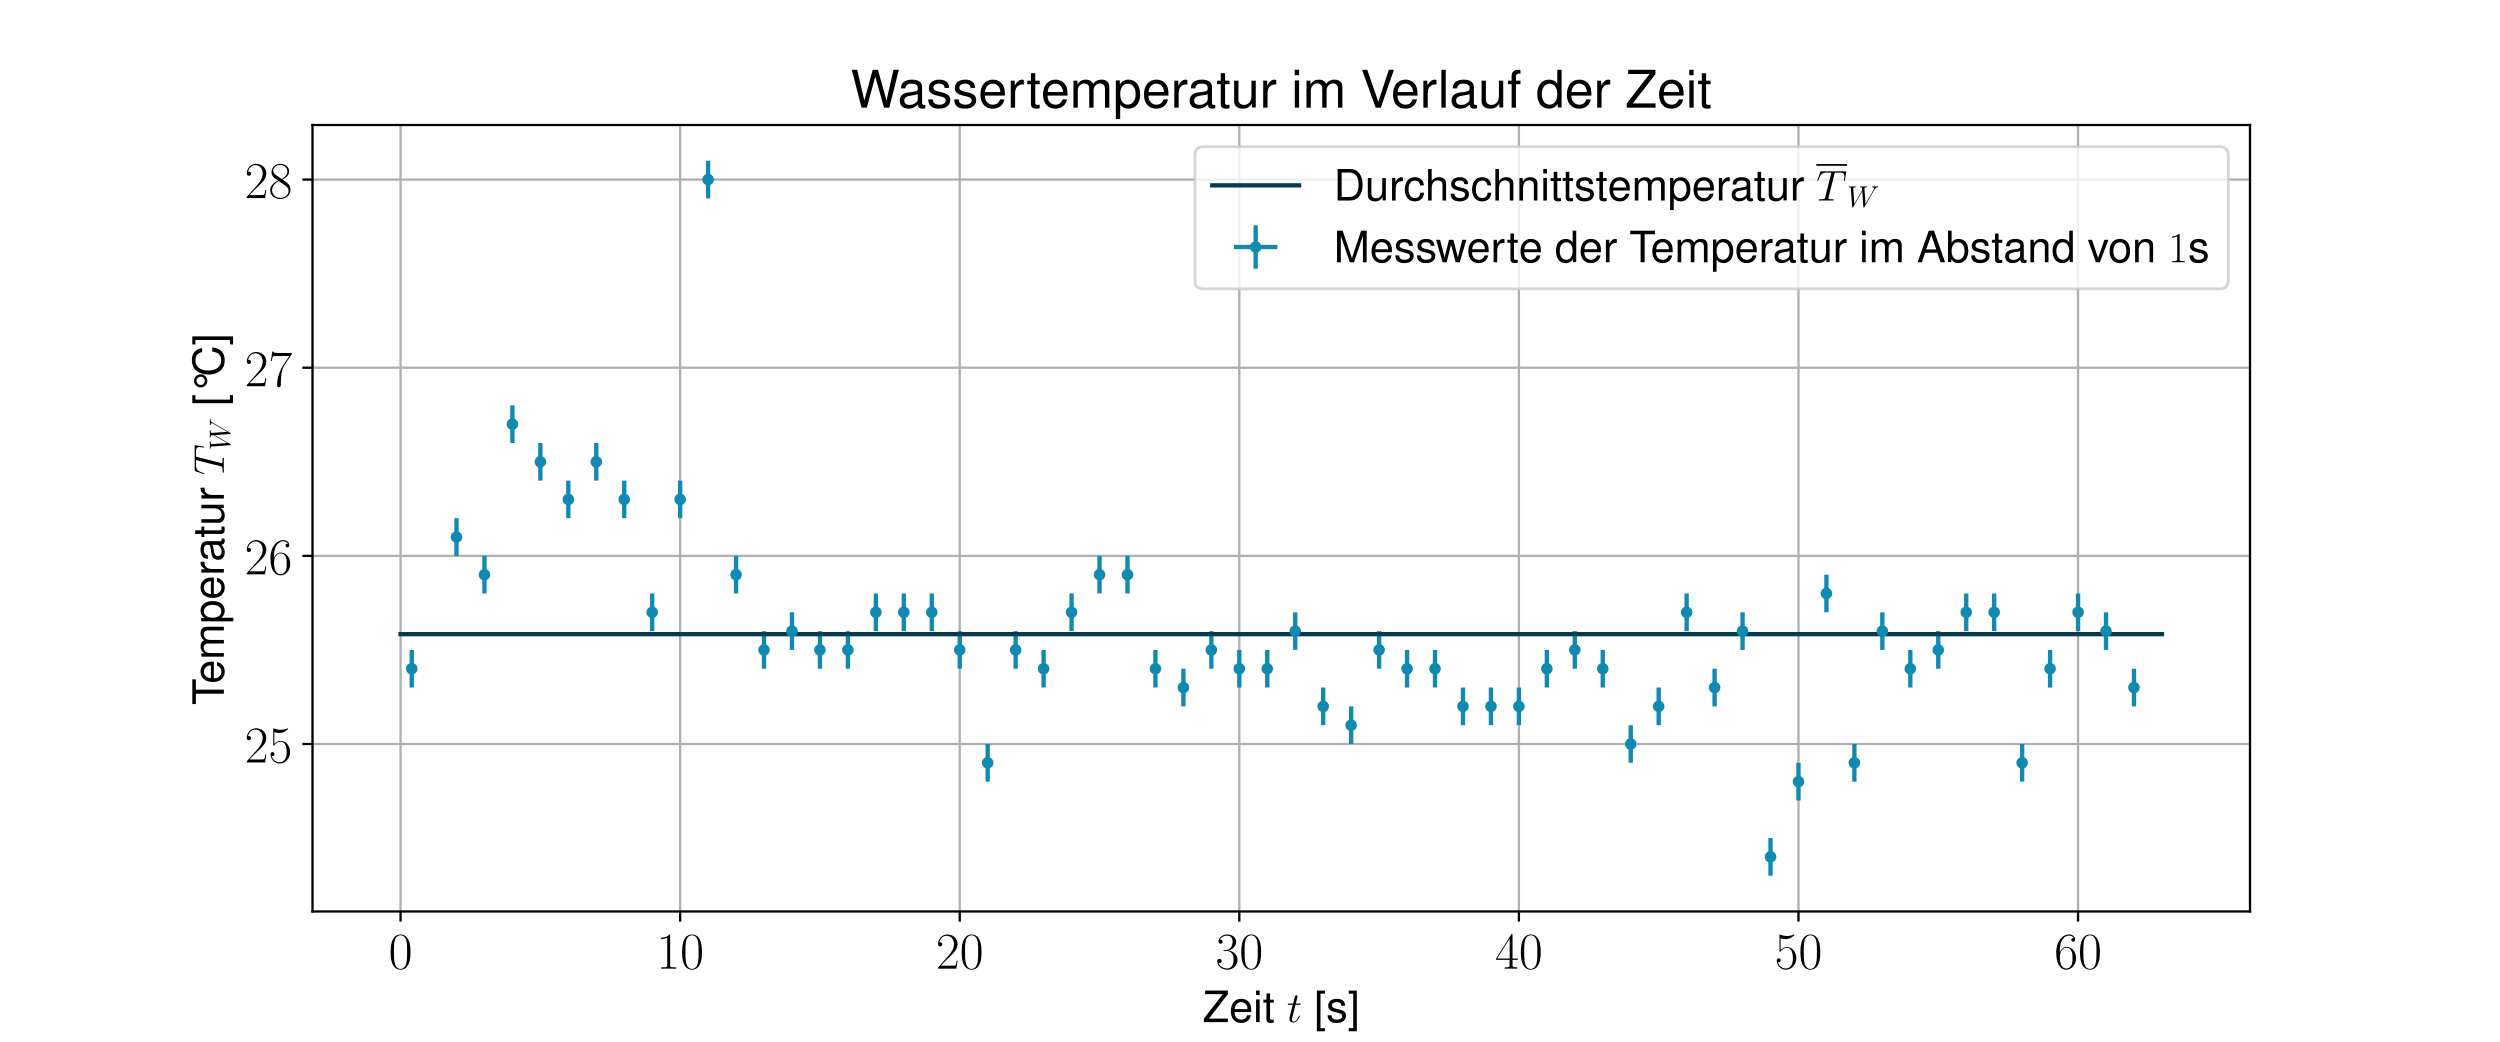 <?xml version="1.0" encoding="utf-8" standalone="no"?>
<!DOCTYPE svg PUBLIC "-//W3C//DTD SVG 1.1//EN"
  "http://www.w3.org/Graphics/SVG/1.1/DTD/svg11.dtd">
<!-- Created with matplotlib (https://matplotlib.org/) -->
<svg height="360pt" version="1.1" viewBox="0 0 864 360" width="864pt" xmlns="http://www.w3.org/2000/svg" xmlns:xlink="http://www.w3.org/1999/xlink">
 <defs>
  <style type="text/css">
*{stroke-linecap:butt;stroke-linejoin:round;}
  </style>
 </defs>
 <g id="figure_1">
  <g id="patch_1">
   <path d="M 0 360 
L 864 360 
L 864 0 
L 0 0 
z
" style="fill:#ffffff;"/>
  </g>
  <g id="axes_1">
   <g id="patch_2">
    <path d="M 108 315 
L 777.6 315 
L 777.6 43.2 
L 108 43.2 
z
" style="fill:#ffffff;"/>
   </g>
   <g id="matplotlib.axis_1">
    <g id="xtick_1">
     <g id="line2d_1">
      <path clip-path="url(#p33963a602b)" d="M 138.436 315 
L 138.436 43.2 
" style="fill:none;stroke:#b0b0b0;stroke-linecap:square;stroke-width:0.8;"/>
     </g>
     <g id="line2d_2">
      <defs>
       <path d="M 0 0 
L 0 3.5 
" id="meb33db6872" style="stroke:#000000;stroke-width:0.8;"/>
      </defs>
      <g>
       <use style="stroke:#000000;stroke-width:0.8;" x="138.436" xlink:href="#meb33db6872" y="315"/>
      </g>
     </g>
     <g id="text_1">
      <!-- $\mathdefault{0}$ -->
      <defs>
       <path d="M 42 31.844 
C 42 37.969 41.906 48.422 37.703 56.453 
C 34 63.484 28.094 66 22.906 66 
C 18.094 66 12 63.781 8.203 56.562 
C 4.203 49.016 3.797 39.672 3.797 31.844 
C 3.797 26.109 3.906 17.375 7 9.734 
C 11.297 -0.609 19 -2 22.906 -2 
C 27.5 -2 34.5 -0.109 38.594 9.438 
C 41.594 16.375 42 24.5 42 31.844 
z
M 22.906 -0.406 
C 16.5 -0.406 12.703 5.125 11.297 12.75 
C 10.203 18.688 10.203 27.328 10.203 32.953 
C 10.203 40.688 10.203 47.109 11.5 53.234 
C 13.406 61.781 19 64.391 22.906 64.391 
C 27 64.391 32.297 61.672 34.203 53.438 
C 35.5 47.719 35.594 40.984 35.594 32.953 
C 35.594 26.422 35.594 18.375 34.406 12.453 
C 32.297 1.5 26.406 -0.406 22.906 -0.406 
z
" id="CMR17-48"/>
      </defs>
      <g transform="translate(134.324 334.777)scale(0.18 -0.18)">
       <use transform="scale(0.996)" xlink:href="#CMR17-48"/>
      </g>
     </g>
    </g>
    <g id="xtick_2">
     <g id="line2d_3">
      <path clip-path="url(#p33963a602b)" d="M 235.06 315 
L 235.06 43.2 
" style="fill:none;stroke:#b0b0b0;stroke-linecap:square;stroke-width:0.8;"/>
     </g>
     <g id="line2d_4">
      <g>
       <use style="stroke:#000000;stroke-width:0.8;" x="235.06" xlink:href="#meb33db6872" y="315"/>
      </g>
     </g>
     <g id="text_2">
      <!-- $\mathdefault{10}$ -->
      <defs>
       <path d="M 26.594 63.797 
C 26.594 65.891 26.5 66 25.094 66 
C 21.203 61.359 15.297 59.891 9.703 59.688 
C 9.406 59.688 8.906 59.688 8.797 59.5 
C 8.703 59.297 8.703 59.094 8.703 57 
C 11.797 57 17 57.594 21 59.984 
L 21 7.297 
C 21 3.797 20.797 2.594 12.203 2.594 
L 9.203 2.594 
L 9.203 0 
C 14 0.094 19 0.188 23.797 0.188 
C 28.594 0.188 33.594 0.094 38.406 0 
L 38.406 2.594 
L 35.406 2.594 
C 26.797 2.594 26.594 3.688 26.594 7.297 
z
" id="CMR17-49"/>
      </defs>
      <g transform="translate(226.835 334.777)scale(0.18 -0.18)">
       <use transform="scale(0.996)" xlink:href="#CMR17-49"/>
       <use transform="translate(45.69 0)scale(0.996)" xlink:href="#CMR17-48"/>
      </g>
     </g>
    </g>
    <g id="xtick_3">
     <g id="line2d_5">
      <path clip-path="url(#p33963a602b)" d="M 331.683 315 
L 331.683 43.2 
" style="fill:none;stroke:#b0b0b0;stroke-linecap:square;stroke-width:0.8;"/>
     </g>
     <g id="line2d_6">
      <g>
       <use style="stroke:#000000;stroke-width:0.8;" x="331.683" xlink:href="#meb33db6872" y="315"/>
      </g>
     </g>
     <g id="text_3">
      <!-- $\mathdefault{20}$ -->
      <defs>
       <path d="M 41.703 15.469 
L 39.906 15.469 
C 38.906 8.391 38.094 7.188 37.703 6.594 
C 37.203 5.797 30 5.797 28.594 5.797 
L 9.406 5.797 
C 13 9.688 20 16.766 28.5 24.938 
C 34.594 30.719 41.703 37.5 41.703 47.391 
C 41.703 59.188 32.297 66 21.797 66 
C 10.797 66 4.094 56.297 4.094 47.297 
C 4.094 43.391 7 42.891 8.203 42.891 
C 9.203 42.891 12.203 43.484 12.203 46.984 
C 12.203 50.094 9.594 51 8.203 51 
C 7.594 51 7 50.891 6.594 50.688 
C 8.5 59.188 14.297 63.391 20.406 63.391 
C 29.094 63.391 34.797 56.5 34.797 47.391 
C 34.797 38.703 29.703 31.219 24 24.734 
L 4.094 2.297 
L 4.094 0 
L 39.297 0 
z
" id="CMR17-50"/>
      </defs>
      <g transform="translate(323.459 334.777)scale(0.18 -0.18)">
       <use transform="scale(0.996)" xlink:href="#CMR17-50"/>
       <use transform="translate(45.69 0)scale(0.996)" xlink:href="#CMR17-48"/>
      </g>
     </g>
    </g>
    <g id="xtick_4">
     <g id="line2d_7">
      <path clip-path="url(#p33963a602b)" d="M 428.306 315 
L 428.306 43.2 
" style="fill:none;stroke:#b0b0b0;stroke-linecap:square;stroke-width:0.8;"/>
     </g>
     <g id="line2d_8">
      <g>
       <use style="stroke:#000000;stroke-width:0.8;" x="428.306" xlink:href="#meb33db6872" y="315"/>
      </g>
     </g>
     <g id="text_4">
      <!-- $\mathdefault{30}$ -->
      <defs>
       <path d="M 22.094 34 
C 31 34 34.906 26.141 34.906 17.094 
C 34.906 5.031 28.5 0.391 22.703 0.391 
C 17.406 0.391 8.797 3.016 6.094 10.797 
C 6.594 10.594 7.094 10.594 7.594 10.594 
C 10 10.594 11.797 12.188 11.797 14.797 
C 11.797 17.688 9.594 19 7.594 19 
C 5.906 19 3.297 18.188 3.297 14.484 
C 3.297 5.234 12.297 -2 22.906 -2 
C 34 -2 42.5 6.75 42.5 16.984 
C 42.5 26.844 34.5 34 25 35.094 
C 32.594 36.672 39.906 43.375 39.906 52.391 
C 39.906 60.25 32 66 23 66 
C 13.906 66 5.906 60.344 5.906 52.297 
C 5.906 48.797 8.5 48.188 9.797 48.188 
C 11.906 48.188 13.703 49.484 13.703 52.094 
C 13.703 54.688 11.906 56 9.797 56 
C 9.406 56 8.906 56 8.5 55.797 
C 11.406 62.484 19.297 63.688 22.797 63.688 
C 26.297 63.688 32.906 61.969 32.906 52.297 
C 32.906 49.484 32.5 44.547 29.094 40.219 
C 26.094 36.391 22.703 36.188 19.406 35.891 
C 18.906 35.891 16.594 35.688 16.203 35.688 
C 15.5 35.594 15.094 35.5 15.094 34.797 
C 15.094 34.094 15.203 34 17.203 34 
z
" id="CMR17-51"/>
      </defs>
      <g transform="translate(420.082 334.777)scale(0.18 -0.18)">
       <use transform="scale(0.996)" xlink:href="#CMR17-51"/>
       <use transform="translate(45.69 0)scale(0.996)" xlink:href="#CMR17-48"/>
      </g>
     </g>
    </g>
    <g id="xtick_5">
     <g id="line2d_9">
      <path clip-path="url(#p33963a602b)" d="M 524.93 315 
L 524.93 43.2 
" style="fill:none;stroke:#b0b0b0;stroke-linecap:square;stroke-width:0.8;"/>
     </g>
     <g id="line2d_10">
      <g>
       <use style="stroke:#000000;stroke-width:0.8;" x="524.93" xlink:href="#meb33db6872" y="315"/>
      </g>
     </g>
     <g id="text_5">
      <!-- $\mathdefault{40}$ -->
      <defs>
       <path d="M 33.594 64.797 
C 33.594 66.891 33.5 67 31.703 67 
L 2 19.594 
L 2 17 
L 27.797 17 
L 27.797 7.188 
C 27.797 3.594 27.594 2.594 20.594 2.594 
L 18.703 2.594 
L 18.703 0 
C 21.906 0.188 27.297 0.188 30.703 0.188 
C 34.094 0.188 39.5 0.188 42.703 0 
L 42.703 2.594 
L 40.797 2.594 
C 33.797 2.594 33.594 3.594 33.594 7.188 
L 33.594 17 
L 43.797 17 
L 43.797 19.594 
L 33.594 19.594 
z
M 28.094 58.172 
L 28.094 19.594 
L 4 19.594 
z
" id="CMR17-52"/>
      </defs>
      <g transform="translate(516.706 334.777)scale(0.18 -0.18)">
       <use transform="scale(0.996)" xlink:href="#CMR17-52"/>
       <use transform="translate(45.69 0)scale(0.996)" xlink:href="#CMR17-48"/>
      </g>
     </g>
    </g>
    <g id="xtick_6">
     <g id="line2d_11">
      <path clip-path="url(#p33963a602b)" d="M 621.553 315 
L 621.553 43.2 
" style="fill:none;stroke:#b0b0b0;stroke-linecap:square;stroke-width:0.8;"/>
     </g>
     <g id="line2d_12">
      <g>
       <use style="stroke:#000000;stroke-width:0.8;" x="621.553" xlink:href="#meb33db6872" y="315"/>
      </g>
     </g>
     <g id="text_6">
      <!-- $\mathdefault{50}$ -->
      <defs>
       <path d="M 11.406 58.594 
C 12.406 58.188 16.5 56.891 20.703 56.891 
C 30 56.891 35.094 61.891 38 64.688 
C 38 65.484 38 66 37.406 66 
C 37.297 66 37.094 66 36.297 65.594 
C 32.797 64.094 28.703 63 23.703 63 
C 20.703 63 16.203 63.359 11.297 65.484 
C 10.203 66 10 66 9.906 66 
C 9.406 66 9.297 65.891 9.297 63.906 
L 9.297 34.859 
C 9.297 33.016 9.297 32.5 10.297 32.5 
C 10.797 32.5 11 32.703 11.5 33.422 
C 14.703 38.047 19.094 40 24.094 40 
C 27.594 40 35.094 37.734 35.094 20.203 
C 35.094 16.984 35.094 11.188 32.094 6.594 
C 29.594 2.484 25.703 0.391 21.406 0.391 
C 14.797 0.391 8.094 4.984 6.297 12.688 
C 6.703 12.594 7.5 12.391 7.906 12.391 
C 9.203 12.391 11.703 13.094 11.703 16.188 
C 11.703 18.891 9.797 20 7.906 20 
C 5.594 20 4.094 18.594 4.094 15.797 
C 4.094 7.094 11 -2 21.594 -2 
C 31.906 -2 41.703 6.891 41.703 19.797 
C 41.703 32.094 33.906 41.594 24.203 41.594 
C 19.094 41.594 14.797 39.688 11.406 36 
z
" id="CMR17-53"/>
      </defs>
      <g transform="translate(613.329 334.777)scale(0.18 -0.18)">
       <use transform="scale(0.996)" xlink:href="#CMR17-53"/>
       <use transform="translate(45.69 0)scale(0.996)" xlink:href="#CMR17-48"/>
      </g>
     </g>
    </g>
    <g id="xtick_7">
     <g id="line2d_13">
      <path clip-path="url(#p33963a602b)" d="M 718.177 315 
L 718.177 43.2 
" style="fill:none;stroke:#b0b0b0;stroke-linecap:square;stroke-width:0.8;"/>
     </g>
     <g id="line2d_14">
      <g>
       <use style="stroke:#000000;stroke-width:0.8;" x="718.177" xlink:href="#meb33db6872" y="315"/>
      </g>
     </g>
     <g id="text_7">
      <!-- $\mathdefault{60}$ -->
      <defs>
       <path d="M 10.594 34.344 
C 10.594 58 21.797 63.688 28.297 63.688 
C 30.406 63.688 35.5 63.266 37.5 59.094 
C 35.906 59.094 32.906 59.094 32.906 55.594 
C 32.906 52.891 35.094 52 36.5 52 
C 37.406 52 40.094 52.391 40.094 55.797 
C 40.094 62.297 35.094 66 28.203 66 
C 16.297 66 3.797 53.297 3.797 31.422 
C 3.797 4.016 15.094 -2 23.094 -2 
C 32.797 -2 42 6.734 42 20.234 
C 42 32.828 33.906 42 23.703 42 
C 17.594 42 13.094 37.969 10.594 30.922 
z
M 23.094 0.391 
C 10.797 0.391 10.797 18.938 10.797 22.656 
C 10.797 29.906 14.203 40.391 23.5 40.391 
C 25.203 40.391 30.094 40.391 33.406 33.438 
C 35.203 29.516 35.203 25.375 35.203 20.344 
C 35.203 14.906 35.203 10.875 33.094 6.844 
C 30.906 2.703 27.703 0.391 23.094 0.391 
z
" id="CMR17-54"/>
      </defs>
      <g transform="translate(709.952 334.777)scale(0.18 -0.18)">
       <use transform="scale(0.996)" xlink:href="#CMR17-54"/>
       <use transform="translate(45.69 0)scale(0.996)" xlink:href="#CMR17-48"/>
      </g>
     </g>
    </g>
    <g id="text_8">
     <!-- Zeit $t$ [s] -->
     <defs>
      <path d="M 58.094 73 
L 5.594 73 
L 5.594 64.797 
L 46.594 64.797 
L 2.797 8.188 
L 2.797 0 
L 58.297 0 
L 58.297 8.188 
L 14.5 8.188 
L 58.094 64.594 
z
" id="Nimbus_Sans_L_Regular-90"/>
      <path d="M 51.297 23.188 
C 51.297 31.219 50.703 36.109 49.203 40.078 
C 45.797 48.797 37.797 54 28 54 
C 13.406 54 4 42.719 4 25.297 
C 4 8.516 13.094 -2 27.797 -2 
C 39.797 -2 48.094 4.797 50.203 15.906 
L 41.797 15.906 
C 39.5 9.188 34.797 5.688 28.094 5.688 
C 22.797 5.688 18.297 8.031 15.5 12.297 
C 13.5 15.219 12.797 18.141 12.703 23.188 
z
M 12.906 30 
C 13.594 39.875 19.5 46.297 27.906 46.297 
C 36.094 46.297 42.406 39.359 42.406 30.609 
C 42.406 30.406 42.406 30.203 42.297 30 
z
" id="Nimbus_Sans_L_Regular-101"/>
      <path d="M 15 52.469 
L 6.703 52.469 
L 6.703 0 
L 15 0 
z
M 15 73 
L 6.594 73 
L 6.594 62.484 
L 15 62.484 
z
" id="Nimbus_Sans_L_Regular-105"/>
      <path d="M 25.406 52 
L 16.797 52 
L 16.797 66.391 
L 8.5 66.391 
L 8.5 52 
L 1.406 52 
L 1.406 45.188 
L 8.5 45.188 
L 8.5 6.281 
C 8.5 1 12.094 -2 18.594 -2 
C 20.594 -2 22.594 -1.812 25.406 -1.312 
L 25.406 5.688 
C 24.297 5.391 23 5.297 21.406 5.297 
C 17.797 5.297 16.797 6.281 16.797 9.906 
L 16.797 45.188 
L 25.406 45.188 
z
" id="Nimbus_Sans_L_Regular-116"/>
      <path d="M 20.094 40.094 
L 29.297 40.094 
C 31.203 40.094 32.203 40.094 32.203 41.891 
C 32.203 43 31.594 43 29.594 43 
L 20.797 43 
L 24.5 57.25 
C 24.906 58.625 24.906 58.812 24.906 59.5 
C 24.906 61.094 23.594 62 22.297 62 
C 21.5 62 19.203 61.688 18.406 58.531 
L 14.5 43 
L 5.094 43 
C 3.094 43 2.203 43 2.203 41.094 
C 2.203 40.094 2.906 40.094 4.797 40.094 
L 13.703 40.094 
L 7.094 13.766 
C 6.297 10.266 6 9.266 6 7.969 
C 6 3.281 9.297 -1 14.906 -1 
C 25 -1 30.406 13.562 30.406 14.266 
C 30.406 14.859 30 15.156 29.406 15.156 
C 29.203 15.156 28.797 15.156 28.594 14.75 
C 28.5 14.656 28.406 14.562 27.703 12.969 
C 25.594 7.969 21 1 15.203 1 
C 12.203 1 12 3.484 12 5.688 
C 12 5.781 12 7.672 12.297 8.875 
z
" id="CMMI12-116"/>
      <path d="M 25 73 
L 6.406 73 
L 6.406 -21.203 
L 25 -21.203 
L 25 -14 
L 14.703 -14 
L 14.703 65.797 
L 25 65.797 
z
" id="Nimbus_Sans_L_Regular-91"/>
      <path d="M 43.797 37.938 
C 43.703 48.188 36.906 54 24.797 54 
C 12.594 54 4.703 47.688 4.703 38.031 
C 4.703 29.875 8.906 25.984 21.297 23 
L 29.094 21.109 
C 34.906 19.719 37.203 17.641 37.203 13.859 
C 37.203 8.969 32.297 5.688 25 5.688 
C 20.5 5.688 16.703 6.984 14.594 9.172 
C 13.297 10.672 12.703 12.156 12.203 15.844 
L 3.406 15.844 
C 3.797 3.797 10.594 -2 24.297 -2 
C 37.5 -2 45.906 4.5 45.906 14.547 
C 45.906 22.312 41.5 26.594 31.094 29.078 
L 23.094 30.969 
C 16.297 32.562 13.406 34.75 13.406 38.422 
C 13.406 43.203 17.703 46.297 24.5 46.297 
C 31.203 46.297 34.797 43.406 35 37.938 
z
" id="Nimbus_Sans_L_Regular-115"/>
      <path d="M 2.297 -21.203 
L 20.906 -21.203 
L 20.906 73 
L 2.297 73 
L 2.297 65.797 
L 12.594 65.797 
L 12.594 -14 
L 2.297 -14 
z
" id="Nimbus_Sans_L_Regular-93"/>
     </defs>
     <g transform="translate(415.658 353.244)scale(0.15 -0.15)">
      <use transform="scale(0.996)" xlink:href="#Nimbus_Sans_L_Regular-90"/>
      <use transform="translate(60.872 0)scale(0.996)" xlink:href="#Nimbus_Sans_L_Regular-101"/>
      <use transform="translate(116.263 0)scale(0.996)" xlink:href="#Nimbus_Sans_L_Regular-105"/>
      <use transform="translate(138.38 0)scale(0.996)" xlink:href="#Nimbus_Sans_L_Regular-116"/>
      <use transform="translate(193.77 0)scale(0.996)" xlink:href="#CMMI12-116"/>
      <use transform="translate(256.692 0)scale(0.996)" xlink:href="#Nimbus_Sans_L_Regular-91"/>
      <use transform="translate(284.387 0)scale(0.996)" xlink:href="#Nimbus_Sans_L_Regular-115"/>
      <use transform="translate(334.2 0)scale(0.996)" xlink:href="#Nimbus_Sans_L_Regular-93"/>
     </g>
    </g>
   </g>
   <g id="matplotlib.axis_2">
    <g id="ytick_1">
     <g id="line2d_15">
      <path clip-path="url(#p33963a602b)" d="M 108 257.129 
L 777.6 257.129 
" style="fill:none;stroke:#b0b0b0;stroke-linecap:square;stroke-width:0.8;"/>
     </g>
     <g id="line2d_16">
      <defs>
       <path d="M 0 0 
L -3.5 0 
" id="m53c8b9b3b1" style="stroke:#000000;stroke-width:0.8;"/>
      </defs>
      <g>
       <use style="stroke:#000000;stroke-width:0.8;" x="108" xlink:href="#m53c8b9b3b1" y="257.129"/>
      </g>
     </g>
     <g id="text_9">
      <!-- $\mathdefault{25}$ -->
      <g transform="translate(84.551 263.517)scale(0.18 -0.18)">
       <use transform="scale(0.996)" xlink:href="#CMR17-50"/>
       <use transform="translate(45.69 0)scale(0.996)" xlink:href="#CMR17-53"/>
      </g>
     </g>
    </g>
    <g id="ytick_2">
     <g id="line2d_17">
      <path clip-path="url(#p33963a602b)" d="M 108 192.105 
L 777.6 192.105 
" style="fill:none;stroke:#b0b0b0;stroke-linecap:square;stroke-width:0.8;"/>
     </g>
     <g id="line2d_18">
      <g>
       <use style="stroke:#000000;stroke-width:0.8;" x="108" xlink:href="#m53c8b9b3b1" y="192.105"/>
      </g>
     </g>
     <g id="text_10">
      <!-- $\mathdefault{26}$ -->
      <g transform="translate(84.551 198.493)scale(0.18 -0.18)">
       <use transform="scale(0.996)" xlink:href="#CMR17-50"/>
       <use transform="translate(45.69 0)scale(0.996)" xlink:href="#CMR17-54"/>
      </g>
     </g>
    </g>
    <g id="ytick_3">
     <g id="line2d_19">
      <path clip-path="url(#p33963a602b)" d="M 108 127.081 
L 777.6 127.081 
" style="fill:none;stroke:#b0b0b0;stroke-linecap:square;stroke-width:0.8;"/>
     </g>
     <g id="line2d_20">
      <g>
       <use style="stroke:#000000;stroke-width:0.8;" x="108" xlink:href="#m53c8b9b3b1" y="127.081"/>
      </g>
     </g>
     <g id="text_11">
      <!-- $\mathdefault{27}$ -->
      <defs>
       <path d="M 45.094 61.797 
L 45.094 64 
L 21.594 64 
C 9.906 64 9.703 65.094 9.297 67 
L 7.5 67 
L 4.594 48.5 
L 6.406 48.5 
C 6.703 50.406 7.406 55.5 8.594 57.391 
C 9.203 58.188 16.594 58.188 18.297 58.188 
L 40.297 58.188 
L 29.203 41.719 
C 21.797 30.641 16.703 15.672 16.703 2.594 
C 16.703 1.391 16.703 -2 20.297 -2 
C 23.906 -2 23.906 1.391 23.906 2.688 
L 23.906 7.281 
C 23.906 23.656 26.703 34.438 31.297 41.312 
z
" id="CMR17-55"/>
      </defs>
      <g transform="translate(84.551 133.469)scale(0.18 -0.18)">
       <use transform="scale(0.996)" xlink:href="#CMR17-50"/>
       <use transform="translate(45.69 0)scale(0.996)" xlink:href="#CMR17-55"/>
      </g>
     </g>
    </g>
    <g id="ytick_4">
     <g id="line2d_21">
      <path clip-path="url(#p33963a602b)" d="M 108 62.057 
L 777.6 62.057 
" style="fill:none;stroke:#b0b0b0;stroke-linecap:square;stroke-width:0.8;"/>
     </g>
     <g id="line2d_22">
      <g>
       <use style="stroke:#000000;stroke-width:0.8;" x="108" xlink:href="#m53c8b9b3b1" y="62.057"/>
      </g>
     </g>
     <g id="text_12">
      <!-- $\mathdefault{28}$ -->
      <defs>
       <path d="M 27.203 35.766 
C 33.5 38.969 39.906 43.797 39.906 51.531 
C 39.906 60.688 31.094 66 23 66 
C 13.906 66 5.906 59.375 5.906 50.234 
C 5.906 47.719 6.5 43.391 10.406 39.578 
C 11.406 38.578 15.594 35.562 18.297 33.656 
C 13.797 31.344 3.297 25.812 3.297 14.766 
C 3.297 4.406 13.094 -2 22.797 -2 
C 33.5 -2 42.5 5.719 42.5 15.969 
C 42.5 25.109 36.406 29.328 32.406 32.047 
z
M 14.094 44.609 
C 13.297 45.109 9.297 48.219 9.297 52.938 
C 9.297 59.078 15.594 63.688 22.797 63.688 
C 30.703 63.688 36.5 58.062 36.5 51.531 
C 36.5 42.188 26.094 36.859 25.594 36.859 
C 25.5 36.859 25.406 36.859 24.594 37.469 
z
M 32.5 24 
C 34 22.906 38.797 19.578 38.797 13.453 
C 38.797 6.016 31.406 0.391 23 0.391 
C 13.906 0.391 7 6.922 7 14.859 
C 7 22.797 13.094 29.438 20 32.547 
z
" id="CMR17-56"/>
      </defs>
      <g transform="translate(84.551 68.445)scale(0.18 -0.18)">
       <use transform="scale(0.996)" xlink:href="#CMR17-50"/>
       <use transform="translate(45.69 0)scale(0.996)" xlink:href="#CMR17-56"/>
      </g>
     </g>
    </g>
    <g id="text_13">
     <!-- Temperatur $T_W$ [°C] -->
     <defs>
      <path d="M 35.406 64.797 
L 59.297 64.797 
L 59.297 73 
L 2.094 73 
L 2.094 64.797 
L 26.094 64.797 
L 26.094 0 
L 35.406 0 
z
" id="Nimbus_Sans_L_Regular-84"/>
      <path d="M 7 52 
L 7 0 
L 15.406 0 
L 15.406 32.641 
C 15.406 40.578 20.906 46.688 27.703 46.688 
C 33.906 46.688 37.406 42.875 37.406 36.172 
L 37.406 0 
L 45.797 0 
L 45.797 32.953 
C 45.797 40.578 51.297 46.688 58.094 46.688 
C 64.203 46.688 67.797 42.781 67.797 36.172 
L 67.797 0 
L 76.203 0 
L 76.203 39.375 
C 76.203 48.797 70.797 54 61 54 
C 54 54 49.797 51.891 44.906 45.984 
C 41.797 51.594 37.594 54 30.797 54 
C 23.797 54 19.203 51.391 14.703 45.094 
L 14.703 52 
z
" id="Nimbus_Sans_L_Regular-109"/>
      <path d="M 5.406 -22 
L 13.797 -22 
L 13.797 5.797 
C 18.203 0.391 23.094 -2 29.906 -2 
C 43.406 -2 52.297 8.875 52.297 25.5 
C 52.297 43 43.703 54 29.797 54 
C 22.703 54 17 50.797 13.094 44.594 
L 13.094 52.484 
L 5.406 52.484 
z
M 28.406 46.188 
C 37.594 46.188 43.594 38.125 43.594 25.688 
C 43.594 13.859 37.5 5.797 28.406 5.797 
C 19.594 5.797 13.797 13.75 13.797 25.984 
C 13.797 38.234 19.594 46.188 28.406 46.188 
z
" id="Nimbus_Sans_L_Regular-112"/>
      <path d="M 6.906 52 
L 6.906 0 
L 15.297 0 
L 15.297 26.984 
C 15.297 34.422 17.203 39.281 21.203 42.156 
C 23.797 44.047 26.297 44.641 32.094 44.734 
L 32.094 53.188 
C 30.703 53.891 30 54 28.906 54 
C 23.5 54 19.406 50.797 14.594 42.969 
L 14.594 52 
z
" id="Nimbus_Sans_L_Regular-114"/>
      <path d="M 53.5 5.188 
C 52.594 5 52.203 5 51.703 5 
C 48.797 5 47.203 6.484 47.203 9.078 
L 47.203 39.719 
C 47.203 48.984 40.406 54 27.5 54 
C 19.906 54 13.594 51.797 10.094 47.891 
C 7.703 45.203 6.703 42.219 6.5 37.031 
L 14.906 37.031 
C 15.594 43.406 19.406 46.297 27.203 46.297 
C 34.703 46.297 38.906 43.5 38.906 38.531 
L 38.906 36.344 
C 38.906 32.859 36.797 31.359 30.203 30.562 
C 18.406 29.078 16.594 28.672 13.406 27.391 
C 7.297 24.891 4.203 20.219 4.203 13.453 
C 4.203 4 10.797 -2 21.406 -2 
C 28 -2 33.297 0.297 39.203 5.688 
C 39.797 0.391 42.406 -2 47.797 -2 
C 49.5 -2 50.797 -1.812 53.5 -1.109 
z
M 38.906 16.734 
C 38.906 13.953 38.094 12.266 35.594 9.969 
C 32.203 6.891 28.094 5.297 23.203 5.297 
C 16.703 5.297 12.906 8.375 12.906 13.656 
C 12.906 19.125 16.594 21.906 25.5 23.203 
C 34.297 24.406 36.094 24.797 38.906 26.094 
z
" id="Nimbus_Sans_L_Regular-97"/>
      <path d="M 48.203 0.297 
L 48.203 52 
L 39.906 52 
L 39.906 22.719 
C 39.906 12.188 34.297 5.297 25.594 5.297 
C 19 5.297 14.797 9.234 14.797 15.438 
L 14.797 52 
L 6.5 52 
L 6.5 12.188 
C 6.5 3.594 13 -2 23.203 -2 
C 30.906 -2 35.797 0.688 40.703 7.562 
L 40.703 0.297 
z
" id="Nimbus_Sans_L_Regular-117"/>
      <path d="M 41.703 60.719 
C 42.297 63.094 42.5 64 44 64.391 
C 44.797 64.594 48.094 64.594 50.203 64.594 
C 60.203 64.594 64.906 64.203 64.906 56.438 
C 64.906 54.938 64.5 51.156 63.906 47.469 
L 63.797 46.281 
C 63.797 45.891 64.203 45.281 64.797 45.281 
C 65.797 45.281 65.797 45.781 66.094 47.375 
L 69 64.984 
C 69.203 65.891 69.203 66.094 69.203 66.391 
C 69.203 67.484 68.594 67.484 66.594 67.484 
L 11.906 67.484 
C 9.594 67.484 9.5 67.391 8.906 65.594 
L 2.797 47.672 
C 2.703 47.469 2.406 46.375 2.406 46.281 
C 2.406 45.781 2.797 45.281 3.406 45.281 
C 4.203 45.281 4.406 45.688 4.797 46.984 
C 9 59.016 11.094 64.594 24.406 64.594 
L 31.094 64.594 
C 33.5 64.594 34.5 64.594 34.5 63.5 
C 34.5 63.203 34.5 63 34 61.203 
L 20.594 7.766 
C 19.594 3.891 19.406 2.891 8.797 2.891 
C 6.297 2.891 5.594 2.891 5.594 1 
C 5.594 0 6.703 0 7.203 0 
C 9.703 0 12.297 0.188 14.797 0.188 
L 30.406 0.188 
C 32.906 0.188 35.594 0 38.094 0 
C 39.203 0 40.203 0 40.203 1.891 
C 40.203 2.891 39.5 2.891 36.906 2.891 
C 27.906 2.891 27.906 3.781 27.906 5.281 
C 27.906 5.375 27.906 6.078 28.297 7.672 
z
" id="CMMI12-84"/>
      <path d="M 90.297 56.938 
C 92.594 60.812 94.797 64.484 100.797 65.094 
C 101.703 65.188 102.594 65.297 102.594 66.891 
C 102.594 68 101.703 68 101.406 68 
C 101.203 68 100.5 67.797 93.906 67.797 
C 90.906 67.797 87.797 68 84.906 68 
C 84.297 68 83.094 68 83.094 66.094 
C 83.094 65.188 83.906 65.094 84.5 65.094 
C 86.5 64.984 89.703 64.391 89.703 61.312 
C 89.703 60.016 89.297 59.328 88.297 57.641 
L 61 10.125 
L 57.406 61.906 
C 57.406 63.094 58.5 64.984 64.094 65.094 
C 65.406 65.094 66.406 65.094 66.406 66.984 
C 66.406 68 65.406 68 64.906 68 
C 61.406 68 57.703 67.797 54.094 67.797 
L 48.906 67.797 
C 47.406 67.797 45.594 68 44.094 68 
C 43.5 68 42.297 68 42.297 66.094 
C 42.297 65.094 43 65.094 44.703 65.094 
C 49.297 65.094 49.297 64.984 49.703 58.922 
L 50 55.344 
L 24.094 10.125 
L 20.406 61.406 
C 20.406 62.5 20.406 64.984 27.203 65.094 
C 28.297 65.094 29.406 65.094 29.406 66.891 
C 29.406 68 28.5 68 27.906 68 
C 24.406 68 20.703 67.797 17.094 67.797 
L 11.906 67.797 
C 10.406 67.797 8.594 68 7.094 68 
C 6.5 68 5.297 68 5.297 66.094 
C 5.297 65.094 6.094 65.094 7.5 65.094 
C 12.203 65.094 12.297 64.484 12.5 61.312 
L 16.906 0.297 
C 17 -1.406 17.094 -2 18.297 -2 
C 19.297 -2 19.5 -1.609 20.406 -0.109 
L 50.203 51.672 
L 53.906 0.297 
C 54 -1.406 54.094 -2 55.297 -2 
C 56.297 -2 56.594 -1.5 57.406 -0.109 
z
" id="CMMI12-87"/>
      <path d="M 30.297 69 
C 21.906 69 15.094 62.172 15.094 53.688 
C 15.094 45.219 21.906 38.297 30.094 38.297 
C 38.594 38.297 45.406 45.016 45.406 53.688 
C 45.406 62.172 38.594 69 30.297 69 
z
M 30.297 63.297 
C 35.5 63.297 39.703 59 39.703 53.688 
C 39.703 48.281 35.5 44 30.094 44 
C 25.094 44 20.797 48.391 20.797 53.688 
C 20.797 58.906 25.094 63.297 30.297 63.297 
z
" id="Nimbus_Sans_L_Regular-176"/>
      <path d="M 66.203 50.297 
C 63.297 66.188 54.094 74 38.094 74 
C 28.297 74 20.406 70.891 15 64.906 
C 8.406 57.75 4.797 47.422 4.797 35.688 
C 4.797 23.781 8.5 13.547 15.406 6.484 
C 21 0.688 28.203 -2 37.703 -2 
C 55.5 -2 65.5 7.578 67.703 26.75 
L 58.094 26.75 
C 57.297 21.781 56.297 18.406 54.797 15.531 
C 51.797 9.562 45.594 6.188 37.797 6.188 
C 23.297 6.188 14.094 17.719 14.094 35.797 
C 14.094 54.375 22.906 65.797 37 65.797 
C 42.906 65.797 48.406 64 51.406 61.219 
C 54.094 58.734 55.594 55.656 56.703 50.297 
z
" id="Nimbus_Sans_L_Regular-67"/>
     </defs>
     <g transform="translate(77.368 243.639)rotate(-90)scale(0.15 -0.15)">
      <use transform="scale(0.996)" xlink:href="#Nimbus_Sans_L_Regular-84"/>
      <use transform="translate(48.917 0)scale(0.996)" xlink:href="#Nimbus_Sans_L_Regular-101"/>
      <use transform="translate(104.309 0)scale(0.996)" xlink:href="#Nimbus_Sans_L_Regular-109"/>
      <use transform="translate(187.297 0)scale(0.996)" xlink:href="#Nimbus_Sans_L_Regular-112"/>
      <use transform="translate(242.689 0)scale(0.996)" xlink:href="#Nimbus_Sans_L_Regular-101"/>
      <use transform="translate(298.08 0)scale(0.996)" xlink:href="#Nimbus_Sans_L_Regular-114"/>
      <use transform="translate(330.26 0)scale(0.996)" xlink:href="#Nimbus_Sans_L_Regular-97"/>
      <use transform="translate(385.651 0)scale(0.996)" xlink:href="#Nimbus_Sans_L_Regular-116"/>
      <use transform="translate(413.346 0)scale(0.996)" xlink:href="#Nimbus_Sans_L_Regular-117"/>
      <use transform="translate(468.738 0)scale(0.996)" xlink:href="#Nimbus_Sans_L_Regular-114"/>
      <use transform="translate(529.608 0)scale(0.996)" xlink:href="#CMMI12-84"/>
      <use transform="translate(586.784 -14.944)scale(0.697)" xlink:href="#CMMI12-87"/>
      <use transform="translate(688.928 0)scale(0.996)" xlink:href="#Nimbus_Sans_L_Regular-91"/>
      <use transform="translate(716.623 0)scale(0.996)" xlink:href="#Nimbus_Sans_L_Regular-176"/>
      <use transform="translate(756.473 0)scale(0.996)" xlink:href="#Nimbus_Sans_L_Regular-67"/>
      <use transform="translate(828.403 0)scale(0.996)" xlink:href="#Nimbus_Sans_L_Regular-93"/>
     </g>
    </g>
   </g>
   <g id="LineCollection_1">
    <path clip-path="url(#p33963a602b)" d="M 142.205 231.119 
L 142.398 231.119 
" style="fill:none;stroke:#118ab2;stroke-width:1.5;"/>
    <path clip-path="url(#p33963a602b)" d="M 157.664 185.602 
L 157.858 185.602 
" style="fill:none;stroke:#118ab2;stroke-width:1.5;"/>
    <path clip-path="url(#p33963a602b)" d="M 167.327 198.607 
L 167.52 198.607 
" style="fill:none;stroke:#118ab2;stroke-width:1.5;"/>
    <path clip-path="url(#p33963a602b)" d="M 176.989 146.588 
L 177.182 146.588 
" style="fill:none;stroke:#118ab2;stroke-width:1.5;"/>
    <path clip-path="url(#p33963a602b)" d="M 186.651 159.593 
L 186.845 159.593 
" style="fill:none;stroke:#118ab2;stroke-width:1.5;"/>
    <path clip-path="url(#p33963a602b)" d="M 196.314 172.598 
L 196.507 172.598 
" style="fill:none;stroke:#118ab2;stroke-width:1.5;"/>
    <path clip-path="url(#p33963a602b)" d="M 205.976 159.593 
L 206.169 159.593 
" style="fill:none;stroke:#118ab2;stroke-width:1.5;"/>
    <path clip-path="url(#p33963a602b)" d="M 215.638 172.598 
L 215.832 172.598 
" style="fill:none;stroke:#118ab2;stroke-width:1.5;"/>
    <path clip-path="url(#p33963a602b)" d="M 225.301 211.612 
L 225.494 211.612 
" style="fill:none;stroke:#118ab2;stroke-width:1.5;"/>
    <path clip-path="url(#p33963a602b)" d="M 234.963 172.598 
L 235.156 172.598 
" style="fill:none;stroke:#118ab2;stroke-width:1.5;"/>
    <path clip-path="url(#p33963a602b)" d="M 244.625 62.057 
L 244.819 62.057 
" style="fill:none;stroke:#118ab2;stroke-width:1.5;"/>
    <path clip-path="url(#p33963a602b)" d="M 254.288 198.607 
L 254.481 198.607 
" style="fill:none;stroke:#118ab2;stroke-width:1.5;"/>
    <path clip-path="url(#p33963a602b)" d="M 263.95 224.617 
L 264.143 224.617 
" style="fill:none;stroke:#118ab2;stroke-width:1.5;"/>
    <path clip-path="url(#p33963a602b)" d="M 273.612 218.114 
L 273.806 218.114 
" style="fill:none;stroke:#118ab2;stroke-width:1.5;"/>
    <path clip-path="url(#p33963a602b)" d="M 283.275 224.617 
L 283.468 224.617 
" style="fill:none;stroke:#118ab2;stroke-width:1.5;"/>
    <path clip-path="url(#p33963a602b)" d="M 292.937 224.617 
L 293.13 224.617 
" style="fill:none;stroke:#118ab2;stroke-width:1.5;"/>
    <path clip-path="url(#p33963a602b)" d="M 302.599 211.612 
L 302.793 211.612 
" style="fill:none;stroke:#118ab2;stroke-width:1.5;"/>
    <path clip-path="url(#p33963a602b)" d="M 312.262 211.612 
L 312.455 211.612 
" style="fill:none;stroke:#118ab2;stroke-width:1.5;"/>
    <path clip-path="url(#p33963a602b)" d="M 321.924 211.612 
L 322.117 211.612 
" style="fill:none;stroke:#118ab2;stroke-width:1.5;"/>
    <path clip-path="url(#p33963a602b)" d="M 331.586 224.617 
L 331.78 224.617 
" style="fill:none;stroke:#118ab2;stroke-width:1.5;"/>
    <path clip-path="url(#p33963a602b)" d="M 341.249 263.631 
L 341.442 263.631 
" style="fill:none;stroke:#118ab2;stroke-width:1.5;"/>
    <path clip-path="url(#p33963a602b)" d="M 350.911 224.617 
L 351.104 224.617 
" style="fill:none;stroke:#118ab2;stroke-width:1.5;"/>
    <path clip-path="url(#p33963a602b)" d="M 360.574 231.119 
L 360.767 231.119 
" style="fill:none;stroke:#118ab2;stroke-width:1.5;"/>
    <path clip-path="url(#p33963a602b)" d="M 370.236 211.612 
L 370.429 211.612 
" style="fill:none;stroke:#118ab2;stroke-width:1.5;"/>
    <path clip-path="url(#p33963a602b)" d="M 379.898 198.607 
L 380.091 198.607 
" style="fill:none;stroke:#118ab2;stroke-width:1.5;"/>
    <path clip-path="url(#p33963a602b)" d="M 389.561 198.607 
L 389.754 198.607 
" style="fill:none;stroke:#118ab2;stroke-width:1.5;"/>
    <path clip-path="url(#p33963a602b)" d="M 399.223 231.119 
L 399.416 231.119 
" style="fill:none;stroke:#118ab2;stroke-width:1.5;"/>
    <path clip-path="url(#p33963a602b)" d="M 408.885 237.622 
L 409.078 237.622 
" style="fill:none;stroke:#118ab2;stroke-width:1.5;"/>
    <path clip-path="url(#p33963a602b)" d="M 418.548 224.617 
L 418.741 224.617 
" style="fill:none;stroke:#118ab2;stroke-width:1.5;"/>
    <path clip-path="url(#p33963a602b)" d="M 428.21 231.119 
L 428.403 231.119 
" style="fill:none;stroke:#118ab2;stroke-width:1.5;"/>
    <path clip-path="url(#p33963a602b)" d="M 437.872 231.119 
L 438.065 231.119 
" style="fill:none;stroke:#118ab2;stroke-width:1.5;"/>
    <path clip-path="url(#p33963a602b)" d="M 447.535 218.114 
L 447.728 218.114 
" style="fill:none;stroke:#118ab2;stroke-width:1.5;"/>
    <path clip-path="url(#p33963a602b)" d="M 457.197 244.124 
L 457.39 244.124 
" style="fill:none;stroke:#118ab2;stroke-width:1.5;"/>
    <path clip-path="url(#p33963a602b)" d="M 466.859 250.626 
L 467.052 250.626 
" style="fill:none;stroke:#118ab2;stroke-width:1.5;"/>
    <path clip-path="url(#p33963a602b)" d="M 476.522 224.617 
L 476.715 224.617 
" style="fill:none;stroke:#118ab2;stroke-width:1.5;"/>
    <path clip-path="url(#p33963a602b)" d="M 486.184 231.119 
L 486.377 231.119 
" style="fill:none;stroke:#118ab2;stroke-width:1.5;"/>
    <path clip-path="url(#p33963a602b)" d="M 495.846 231.119 
L 496.039 231.119 
" style="fill:none;stroke:#118ab2;stroke-width:1.5;"/>
    <path clip-path="url(#p33963a602b)" d="M 505.509 244.124 
L 505.702 244.124 
" style="fill:none;stroke:#118ab2;stroke-width:1.5;"/>
    <path clip-path="url(#p33963a602b)" d="M 515.171 244.124 
L 515.364 244.124 
" style="fill:none;stroke:#118ab2;stroke-width:1.5;"/>
    <path clip-path="url(#p33963a602b)" d="M 524.833 244.124 
L 525.026 244.124 
" style="fill:none;stroke:#118ab2;stroke-width:1.5;"/>
    <path clip-path="url(#p33963a602b)" d="M 534.496 231.119 
L 534.689 231.119 
" style="fill:none;stroke:#118ab2;stroke-width:1.5;"/>
    <path clip-path="url(#p33963a602b)" d="M 544.158 224.617 
L 544.351 224.617 
" style="fill:none;stroke:#118ab2;stroke-width:1.5;"/>
    <path clip-path="url(#p33963a602b)" d="M 553.82 231.119 
L 554.014 231.119 
" style="fill:none;stroke:#118ab2;stroke-width:1.5;"/>
    <path clip-path="url(#p33963a602b)" d="M 563.483 257.129 
L 563.676 257.129 
" style="fill:none;stroke:#118ab2;stroke-width:1.5;"/>
    <path clip-path="url(#p33963a602b)" d="M 573.145 244.124 
L 573.338 244.124 
" style="fill:none;stroke:#118ab2;stroke-width:1.5;"/>
    <path clip-path="url(#p33963a602b)" d="M 582.807 211.612 
L 583.001 211.612 
" style="fill:none;stroke:#118ab2;stroke-width:1.5;"/>
    <path clip-path="url(#p33963a602b)" d="M 592.47 237.622 
L 592.663 237.622 
" style="fill:none;stroke:#118ab2;stroke-width:1.5;"/>
    <path clip-path="url(#p33963a602b)" d="M 602.132 218.114 
L 602.325 218.114 
" style="fill:none;stroke:#118ab2;stroke-width:1.5;"/>
    <path clip-path="url(#p33963a602b)" d="M 611.794 296.143 
L 611.988 296.143 
" style="fill:none;stroke:#118ab2;stroke-width:1.5;"/>
    <path clip-path="url(#p33963a602b)" d="M 621.457 270.133 
L 621.65 270.133 
" style="fill:none;stroke:#118ab2;stroke-width:1.5;"/>
    <path clip-path="url(#p33963a602b)" d="M 631.119 205.11 
L 631.312 205.11 
" style="fill:none;stroke:#118ab2;stroke-width:1.5;"/>
    <path clip-path="url(#p33963a602b)" d="M 640.781 263.631 
L 640.975 263.631 
" style="fill:none;stroke:#118ab2;stroke-width:1.5;"/>
    <path clip-path="url(#p33963a602b)" d="M 650.444 218.114 
L 650.637 218.114 
" style="fill:none;stroke:#118ab2;stroke-width:1.5;"/>
    <path clip-path="url(#p33963a602b)" d="M 660.106 231.119 
L 660.299 231.119 
" style="fill:none;stroke:#118ab2;stroke-width:1.5;"/>
    <path clip-path="url(#p33963a602b)" d="M 669.768 224.617 
L 669.962 224.617 
" style="fill:none;stroke:#118ab2;stroke-width:1.5;"/>
    <path clip-path="url(#p33963a602b)" d="M 679.431 211.612 
L 679.624 211.612 
" style="fill:none;stroke:#118ab2;stroke-width:1.5;"/>
    <path clip-path="url(#p33963a602b)" d="M 689.093 211.612 
L 689.286 211.612 
" style="fill:none;stroke:#118ab2;stroke-width:1.5;"/>
    <path clip-path="url(#p33963a602b)" d="M 698.755 263.631 
L 698.949 263.631 
" style="fill:none;stroke:#118ab2;stroke-width:1.5;"/>
    <path clip-path="url(#p33963a602b)" d="M 708.418 231.119 
L 708.611 231.119 
" style="fill:none;stroke:#118ab2;stroke-width:1.5;"/>
    <path clip-path="url(#p33963a602b)" d="M 718.08 211.612 
L 718.273 211.612 
" style="fill:none;stroke:#118ab2;stroke-width:1.5;"/>
    <path clip-path="url(#p33963a602b)" d="M 727.742 218.114 
L 727.936 218.114 
" style="fill:none;stroke:#118ab2;stroke-width:1.5;"/>
    <path clip-path="url(#p33963a602b)" d="M 737.405 237.622 
L 737.598 237.622 
" style="fill:none;stroke:#118ab2;stroke-width:1.5;"/>
   </g>
   <g id="LineCollection_2">
    <path clip-path="url(#p33963a602b)" d="M 142.301 237.622 
L 142.301 224.617 
" style="fill:none;stroke:#118ab2;stroke-width:1.5;"/>
    <path clip-path="url(#p33963a602b)" d="M 157.761 192.105 
L 157.761 179.1 
" style="fill:none;stroke:#118ab2;stroke-width:1.5;"/>
    <path clip-path="url(#p33963a602b)" d="M 167.423 205.11 
L 167.423 192.105 
" style="fill:none;stroke:#118ab2;stroke-width:1.5;"/>
    <path clip-path="url(#p33963a602b)" d="M 177.086 153.09 
L 177.086 140.086 
" style="fill:none;stroke:#118ab2;stroke-width:1.5;"/>
    <path clip-path="url(#p33963a602b)" d="M 186.748 166.095 
L 186.748 153.09 
" style="fill:none;stroke:#118ab2;stroke-width:1.5;"/>
    <path clip-path="url(#p33963a602b)" d="M 196.41 179.1 
L 196.41 166.095 
" style="fill:none;stroke:#118ab2;stroke-width:1.5;"/>
    <path clip-path="url(#p33963a602b)" d="M 206.073 166.095 
L 206.073 153.09 
" style="fill:none;stroke:#118ab2;stroke-width:1.5;"/>
    <path clip-path="url(#p33963a602b)" d="M 215.735 179.1 
L 215.735 166.095 
" style="fill:none;stroke:#118ab2;stroke-width:1.5;"/>
    <path clip-path="url(#p33963a602b)" d="M 225.397 218.114 
L 225.397 205.11 
" style="fill:none;stroke:#118ab2;stroke-width:1.5;"/>
    <path clip-path="url(#p33963a602b)" d="M 235.06 179.1 
L 235.06 166.095 
" style="fill:none;stroke:#118ab2;stroke-width:1.5;"/>
    <path clip-path="url(#p33963a602b)" d="M 244.722 68.559 
L 244.722 55.555 
" style="fill:none;stroke:#118ab2;stroke-width:1.5;"/>
    <path clip-path="url(#p33963a602b)" d="M 254.384 205.11 
L 254.384 192.105 
" style="fill:none;stroke:#118ab2;stroke-width:1.5;"/>
    <path clip-path="url(#p33963a602b)" d="M 264.047 231.119 
L 264.047 218.114 
" style="fill:none;stroke:#118ab2;stroke-width:1.5;"/>
    <path clip-path="url(#p33963a602b)" d="M 273.709 224.617 
L 273.709 211.612 
" style="fill:none;stroke:#118ab2;stroke-width:1.5;"/>
    <path clip-path="url(#p33963a602b)" d="M 283.371 231.119 
L 283.371 218.114 
" style="fill:none;stroke:#118ab2;stroke-width:1.5;"/>
    <path clip-path="url(#p33963a602b)" d="M 293.034 231.119 
L 293.034 218.114 
" style="fill:none;stroke:#118ab2;stroke-width:1.5;"/>
    <path clip-path="url(#p33963a602b)" d="M 302.696 218.114 
L 302.696 205.11 
" style="fill:none;stroke:#118ab2;stroke-width:1.5;"/>
    <path clip-path="url(#p33963a602b)" d="M 312.358 218.114 
L 312.358 205.11 
" style="fill:none;stroke:#118ab2;stroke-width:1.5;"/>
    <path clip-path="url(#p33963a602b)" d="M 322.021 218.114 
L 322.021 205.11 
" style="fill:none;stroke:#118ab2;stroke-width:1.5;"/>
    <path clip-path="url(#p33963a602b)" d="M 331.683 231.119 
L 331.683 218.114 
" style="fill:none;stroke:#118ab2;stroke-width:1.5;"/>
    <path clip-path="url(#p33963a602b)" d="M 341.345 270.133 
L 341.345 257.129 
" style="fill:none;stroke:#118ab2;stroke-width:1.5;"/>
    <path clip-path="url(#p33963a602b)" d="M 351.008 231.119 
L 351.008 218.114 
" style="fill:none;stroke:#118ab2;stroke-width:1.5;"/>
    <path clip-path="url(#p33963a602b)" d="M 360.67 237.622 
L 360.67 224.617 
" style="fill:none;stroke:#118ab2;stroke-width:1.5;"/>
    <path clip-path="url(#p33963a602b)" d="M 370.332 218.114 
L 370.332 205.11 
" style="fill:none;stroke:#118ab2;stroke-width:1.5;"/>
    <path clip-path="url(#p33963a602b)" d="M 379.995 205.11 
L 379.995 192.105 
" style="fill:none;stroke:#118ab2;stroke-width:1.5;"/>
    <path clip-path="url(#p33963a602b)" d="M 389.657 205.11 
L 389.657 192.105 
" style="fill:none;stroke:#118ab2;stroke-width:1.5;"/>
    <path clip-path="url(#p33963a602b)" d="M 399.319 237.622 
L 399.319 224.617 
" style="fill:none;stroke:#118ab2;stroke-width:1.5;"/>
    <path clip-path="url(#p33963a602b)" d="M 408.982 244.124 
L 408.982 231.119 
" style="fill:none;stroke:#118ab2;stroke-width:1.5;"/>
    <path clip-path="url(#p33963a602b)" d="M 418.644 231.119 
L 418.644 218.114 
" style="fill:none;stroke:#118ab2;stroke-width:1.5;"/>
    <path clip-path="url(#p33963a602b)" d="M 428.306 237.622 
L 428.306 224.617 
" style="fill:none;stroke:#118ab2;stroke-width:1.5;"/>
    <path clip-path="url(#p33963a602b)" d="M 437.969 237.622 
L 437.969 224.617 
" style="fill:none;stroke:#118ab2;stroke-width:1.5;"/>
    <path clip-path="url(#p33963a602b)" d="M 447.631 224.617 
L 447.631 211.612 
" style="fill:none;stroke:#118ab2;stroke-width:1.5;"/>
    <path clip-path="url(#p33963a602b)" d="M 457.294 250.626 
L 457.294 237.622 
" style="fill:none;stroke:#118ab2;stroke-width:1.5;"/>
    <path clip-path="url(#p33963a602b)" d="M 466.956 257.129 
L 466.956 244.124 
" style="fill:none;stroke:#118ab2;stroke-width:1.5;"/>
    <path clip-path="url(#p33963a602b)" d="M 476.618 231.119 
L 476.618 218.114 
" style="fill:none;stroke:#118ab2;stroke-width:1.5;"/>
    <path clip-path="url(#p33963a602b)" d="M 486.281 237.622 
L 486.281 224.617 
" style="fill:none;stroke:#118ab2;stroke-width:1.5;"/>
    <path clip-path="url(#p33963a602b)" d="M 495.943 237.622 
L 495.943 224.617 
" style="fill:none;stroke:#118ab2;stroke-width:1.5;"/>
    <path clip-path="url(#p33963a602b)" d="M 505.605 250.626 
L 505.605 237.622 
" style="fill:none;stroke:#118ab2;stroke-width:1.5;"/>
    <path clip-path="url(#p33963a602b)" d="M 515.268 250.626 
L 515.268 237.622 
" style="fill:none;stroke:#118ab2;stroke-width:1.5;"/>
    <path clip-path="url(#p33963a602b)" d="M 524.93 250.626 
L 524.93 237.622 
" style="fill:none;stroke:#118ab2;stroke-width:1.5;"/>
    <path clip-path="url(#p33963a602b)" d="M 534.592 237.622 
L 534.592 224.617 
" style="fill:none;stroke:#118ab2;stroke-width:1.5;"/>
    <path clip-path="url(#p33963a602b)" d="M 544.255 231.119 
L 544.255 218.114 
" style="fill:none;stroke:#118ab2;stroke-width:1.5;"/>
    <path clip-path="url(#p33963a602b)" d="M 553.917 237.622 
L 553.917 224.617 
" style="fill:none;stroke:#118ab2;stroke-width:1.5;"/>
    <path clip-path="url(#p33963a602b)" d="M 563.579 263.631 
L 563.579 250.626 
" style="fill:none;stroke:#118ab2;stroke-width:1.5;"/>
    <path clip-path="url(#p33963a602b)" d="M 573.242 250.626 
L 573.242 237.622 
" style="fill:none;stroke:#118ab2;stroke-width:1.5;"/>
    <path clip-path="url(#p33963a602b)" d="M 582.904 218.114 
L 582.904 205.11 
" style="fill:none;stroke:#118ab2;stroke-width:1.5;"/>
    <path clip-path="url(#p33963a602b)" d="M 592.566 244.124 
L 592.566 231.119 
" style="fill:none;stroke:#118ab2;stroke-width:1.5;"/>
    <path clip-path="url(#p33963a602b)" d="M 602.229 224.617 
L 602.229 211.612 
" style="fill:none;stroke:#118ab2;stroke-width:1.5;"/>
    <path clip-path="url(#p33963a602b)" d="M 611.891 302.645 
L 611.891 289.641 
" style="fill:none;stroke:#118ab2;stroke-width:1.5;"/>
    <path clip-path="url(#p33963a602b)" d="M 621.553 276.636 
L 621.553 263.631 
" style="fill:none;stroke:#118ab2;stroke-width:1.5;"/>
    <path clip-path="url(#p33963a602b)" d="M 631.216 211.612 
L 631.216 198.607 
" style="fill:none;stroke:#118ab2;stroke-width:1.5;"/>
    <path clip-path="url(#p33963a602b)" d="M 640.878 270.133 
L 640.878 257.129 
" style="fill:none;stroke:#118ab2;stroke-width:1.5;"/>
    <path clip-path="url(#p33963a602b)" d="M 650.54 224.617 
L 650.54 211.612 
" style="fill:none;stroke:#118ab2;stroke-width:1.5;"/>
    <path clip-path="url(#p33963a602b)" d="M 660.203 237.622 
L 660.203 224.617 
" style="fill:none;stroke:#118ab2;stroke-width:1.5;"/>
    <path clip-path="url(#p33963a602b)" d="M 669.865 231.119 
L 669.865 218.114 
" style="fill:none;stroke:#118ab2;stroke-width:1.5;"/>
    <path clip-path="url(#p33963a602b)" d="M 679.527 218.114 
L 679.527 205.11 
" style="fill:none;stroke:#118ab2;stroke-width:1.5;"/>
    <path clip-path="url(#p33963a602b)" d="M 689.19 218.114 
L 689.19 205.11 
" style="fill:none;stroke:#118ab2;stroke-width:1.5;"/>
    <path clip-path="url(#p33963a602b)" d="M 698.852 270.133 
L 698.852 257.129 
" style="fill:none;stroke:#118ab2;stroke-width:1.5;"/>
    <path clip-path="url(#p33963a602b)" d="M 708.514 237.622 
L 708.514 224.617 
" style="fill:none;stroke:#118ab2;stroke-width:1.5;"/>
    <path clip-path="url(#p33963a602b)" d="M 718.177 218.114 
L 718.177 205.11 
" style="fill:none;stroke:#118ab2;stroke-width:1.5;"/>
    <path clip-path="url(#p33963a602b)" d="M 727.839 224.617 
L 727.839 211.612 
" style="fill:none;stroke:#118ab2;stroke-width:1.5;"/>
    <path clip-path="url(#p33963a602b)" d="M 737.501 244.124 
L 737.501 231.119 
" style="fill:none;stroke:#118ab2;stroke-width:1.5;"/>
   </g>
   <g id="line2d_23">
    <path clip-path="url(#p33963a602b)" d="M 138.436 219.163 
L 144.585 219.163 
L 150.734 219.163 
L 156.883 219.163 
L 163.031 219.163 
L 169.18 219.163 
L 175.329 219.163 
L 181.478 219.163 
L 187.626 219.163 
L 193.775 219.163 
L 199.924 219.163 
L 206.073 219.163 
L 212.221 219.163 
L 218.37 219.163 
L 224.519 219.163 
L 230.668 219.163 
L 236.817 219.163 
L 242.965 219.163 
L 249.114 219.163 
L 255.263 219.163 
L 261.412 219.163 
L 267.56 219.163 
L 273.709 219.163 
L 279.858 219.163 
L 286.007 219.163 
L 292.155 219.163 
L 298.304 219.163 
L 304.453 219.163 
L 310.602 219.163 
L 316.75 219.163 
L 322.899 219.163 
L 329.048 219.163 
L 335.197 219.163 
L 341.345 219.163 
L 347.494 219.163 
L 353.643 219.163 
L 359.792 219.163 
L 365.94 219.163 
L 372.089 219.163 
L 378.238 219.163 
L 384.387 219.163 
L 390.536 219.163 
L 396.684 219.163 
L 402.833 219.163 
L 408.982 219.163 
L 415.131 219.163 
L 421.279 219.163 
L 427.428 219.163 
L 433.577 219.163 
L 439.726 219.163 
L 445.874 219.163 
L 452.023 219.163 
L 458.172 219.163 
L 464.321 219.163 
L 470.469 219.163 
L 476.618 219.163 
L 482.767 219.163 
L 488.916 219.163 
L 495.064 219.163 
L 501.213 219.163 
L 507.362 219.163 
L 513.511 219.163 
L 519.66 219.163 
L 525.808 219.163 
L 531.957 219.163 
L 538.106 219.163 
L 544.255 219.163 
L 550.403 219.163 
L 556.552 219.163 
L 562.701 219.163 
L 568.85 219.163 
L 574.998 219.163 
L 581.147 219.163 
L 587.296 219.163 
L 593.445 219.163 
L 599.593 219.163 
L 605.742 219.163 
L 611.891 219.163 
L 618.04 219.163 
L 624.188 219.163 
L 630.337 219.163 
L 636.486 219.163 
L 642.635 219.163 
L 648.783 219.163 
L 654.932 219.163 
L 661.081 219.163 
L 667.23 219.163 
L 673.379 219.163 
L 679.527 219.163 
L 685.676 219.163 
L 691.825 219.163 
L 697.974 219.163 
L 704.122 219.163 
L 710.271 219.163 
L 716.42 219.163 
L 722.569 219.163 
L 728.717 219.163 
L 734.866 219.163 
L 741.015 219.163 
L 747.164 219.163 
" style="fill:none;stroke:#073b4c;stroke-linecap:square;stroke-width:1.5;"/>
   </g>
   <g id="line2d_24">
    <defs>
     <path d="M 0 1.5 
C 0.398 1.5 0.779 1.342 1.061 1.061 
C 1.342 0.779 1.5 0.398 1.5 0 
C 1.5 -0.398 1.342 -0.779 1.061 -1.061 
C 0.779 -1.342 0.398 -1.5 0 -1.5 
C -0.398 -1.5 -0.779 -1.342 -1.061 -1.061 
C -1.342 -0.779 -1.5 -0.398 -1.5 0 
C -1.5 0.398 -1.342 0.779 -1.061 1.061 
C -0.779 1.342 -0.398 1.5 0 1.5 
z
" id="m15f93ad0a1" style="stroke:#118ab2;"/>
    </defs>
    <g clip-path="url(#p33963a602b)">
     <use style="fill:#118ab2;stroke:#118ab2;" x="142.301" xlink:href="#m15f93ad0a1" y="231.119"/>
     <use style="fill:#118ab2;stroke:#118ab2;" x="157.761" xlink:href="#m15f93ad0a1" y="185.602"/>
     <use style="fill:#118ab2;stroke:#118ab2;" x="167.423" xlink:href="#m15f93ad0a1" y="198.607"/>
     <use style="fill:#118ab2;stroke:#118ab2;" x="177.086" xlink:href="#m15f93ad0a1" y="146.588"/>
     <use style="fill:#118ab2;stroke:#118ab2;" x="186.748" xlink:href="#m15f93ad0a1" y="159.593"/>
     <use style="fill:#118ab2;stroke:#118ab2;" x="196.41" xlink:href="#m15f93ad0a1" y="172.598"/>
     <use style="fill:#118ab2;stroke:#118ab2;" x="206.073" xlink:href="#m15f93ad0a1" y="159.593"/>
     <use style="fill:#118ab2;stroke:#118ab2;" x="215.735" xlink:href="#m15f93ad0a1" y="172.598"/>
     <use style="fill:#118ab2;stroke:#118ab2;" x="225.397" xlink:href="#m15f93ad0a1" y="211.612"/>
     <use style="fill:#118ab2;stroke:#118ab2;" x="235.06" xlink:href="#m15f93ad0a1" y="172.598"/>
     <use style="fill:#118ab2;stroke:#118ab2;" x="244.722" xlink:href="#m15f93ad0a1" y="62.057"/>
     <use style="fill:#118ab2;stroke:#118ab2;" x="254.384" xlink:href="#m15f93ad0a1" y="198.607"/>
     <use style="fill:#118ab2;stroke:#118ab2;" x="264.047" xlink:href="#m15f93ad0a1" y="224.617"/>
     <use style="fill:#118ab2;stroke:#118ab2;" x="273.709" xlink:href="#m15f93ad0a1" y="218.114"/>
     <use style="fill:#118ab2;stroke:#118ab2;" x="283.371" xlink:href="#m15f93ad0a1" y="224.617"/>
     <use style="fill:#118ab2;stroke:#118ab2;" x="293.034" xlink:href="#m15f93ad0a1" y="224.617"/>
     <use style="fill:#118ab2;stroke:#118ab2;" x="302.696" xlink:href="#m15f93ad0a1" y="211.612"/>
     <use style="fill:#118ab2;stroke:#118ab2;" x="312.358" xlink:href="#m15f93ad0a1" y="211.612"/>
     <use style="fill:#118ab2;stroke:#118ab2;" x="322.021" xlink:href="#m15f93ad0a1" y="211.612"/>
     <use style="fill:#118ab2;stroke:#118ab2;" x="331.683" xlink:href="#m15f93ad0a1" y="224.617"/>
     <use style="fill:#118ab2;stroke:#118ab2;" x="341.345" xlink:href="#m15f93ad0a1" y="263.631"/>
     <use style="fill:#118ab2;stroke:#118ab2;" x="351.008" xlink:href="#m15f93ad0a1" y="224.617"/>
     <use style="fill:#118ab2;stroke:#118ab2;" x="360.67" xlink:href="#m15f93ad0a1" y="231.119"/>
     <use style="fill:#118ab2;stroke:#118ab2;" x="370.332" xlink:href="#m15f93ad0a1" y="211.612"/>
     <use style="fill:#118ab2;stroke:#118ab2;" x="379.995" xlink:href="#m15f93ad0a1" y="198.607"/>
     <use style="fill:#118ab2;stroke:#118ab2;" x="389.657" xlink:href="#m15f93ad0a1" y="198.607"/>
     <use style="fill:#118ab2;stroke:#118ab2;" x="399.319" xlink:href="#m15f93ad0a1" y="231.119"/>
     <use style="fill:#118ab2;stroke:#118ab2;" x="408.982" xlink:href="#m15f93ad0a1" y="237.622"/>
     <use style="fill:#118ab2;stroke:#118ab2;" x="418.644" xlink:href="#m15f93ad0a1" y="224.617"/>
     <use style="fill:#118ab2;stroke:#118ab2;" x="428.306" xlink:href="#m15f93ad0a1" y="231.119"/>
     <use style="fill:#118ab2;stroke:#118ab2;" x="437.969" xlink:href="#m15f93ad0a1" y="231.119"/>
     <use style="fill:#118ab2;stroke:#118ab2;" x="447.631" xlink:href="#m15f93ad0a1" y="218.114"/>
     <use style="fill:#118ab2;stroke:#118ab2;" x="457.294" xlink:href="#m15f93ad0a1" y="244.124"/>
     <use style="fill:#118ab2;stroke:#118ab2;" x="466.956" xlink:href="#m15f93ad0a1" y="250.626"/>
     <use style="fill:#118ab2;stroke:#118ab2;" x="476.618" xlink:href="#m15f93ad0a1" y="224.617"/>
     <use style="fill:#118ab2;stroke:#118ab2;" x="486.281" xlink:href="#m15f93ad0a1" y="231.119"/>
     <use style="fill:#118ab2;stroke:#118ab2;" x="495.943" xlink:href="#m15f93ad0a1" y="231.119"/>
     <use style="fill:#118ab2;stroke:#118ab2;" x="505.605" xlink:href="#m15f93ad0a1" y="244.124"/>
     <use style="fill:#118ab2;stroke:#118ab2;" x="515.268" xlink:href="#m15f93ad0a1" y="244.124"/>
     <use style="fill:#118ab2;stroke:#118ab2;" x="524.93" xlink:href="#m15f93ad0a1" y="244.124"/>
     <use style="fill:#118ab2;stroke:#118ab2;" x="534.592" xlink:href="#m15f93ad0a1" y="231.119"/>
     <use style="fill:#118ab2;stroke:#118ab2;" x="544.255" xlink:href="#m15f93ad0a1" y="224.617"/>
     <use style="fill:#118ab2;stroke:#118ab2;" x="553.917" xlink:href="#m15f93ad0a1" y="231.119"/>
     <use style="fill:#118ab2;stroke:#118ab2;" x="563.579" xlink:href="#m15f93ad0a1" y="257.129"/>
     <use style="fill:#118ab2;stroke:#118ab2;" x="573.242" xlink:href="#m15f93ad0a1" y="244.124"/>
     <use style="fill:#118ab2;stroke:#118ab2;" x="582.904" xlink:href="#m15f93ad0a1" y="211.612"/>
     <use style="fill:#118ab2;stroke:#118ab2;" x="592.566" xlink:href="#m15f93ad0a1" y="237.622"/>
     <use style="fill:#118ab2;stroke:#118ab2;" x="602.229" xlink:href="#m15f93ad0a1" y="218.114"/>
     <use style="fill:#118ab2;stroke:#118ab2;" x="611.891" xlink:href="#m15f93ad0a1" y="296.143"/>
     <use style="fill:#118ab2;stroke:#118ab2;" x="621.553" xlink:href="#m15f93ad0a1" y="270.133"/>
     <use style="fill:#118ab2;stroke:#118ab2;" x="631.216" xlink:href="#m15f93ad0a1" y="205.11"/>
     <use style="fill:#118ab2;stroke:#118ab2;" x="640.878" xlink:href="#m15f93ad0a1" y="263.631"/>
     <use style="fill:#118ab2;stroke:#118ab2;" x="650.54" xlink:href="#m15f93ad0a1" y="218.114"/>
     <use style="fill:#118ab2;stroke:#118ab2;" x="660.203" xlink:href="#m15f93ad0a1" y="231.119"/>
     <use style="fill:#118ab2;stroke:#118ab2;" x="669.865" xlink:href="#m15f93ad0a1" y="224.617"/>
     <use style="fill:#118ab2;stroke:#118ab2;" x="679.527" xlink:href="#m15f93ad0a1" y="211.612"/>
     <use style="fill:#118ab2;stroke:#118ab2;" x="689.19" xlink:href="#m15f93ad0a1" y="211.612"/>
     <use style="fill:#118ab2;stroke:#118ab2;" x="698.852" xlink:href="#m15f93ad0a1" y="263.631"/>
     <use style="fill:#118ab2;stroke:#118ab2;" x="708.514" xlink:href="#m15f93ad0a1" y="231.119"/>
     <use style="fill:#118ab2;stroke:#118ab2;" x="718.177" xlink:href="#m15f93ad0a1" y="211.612"/>
     <use style="fill:#118ab2;stroke:#118ab2;" x="727.839" xlink:href="#m15f93ad0a1" y="218.114"/>
     <use style="fill:#118ab2;stroke:#118ab2;" x="737.501" xlink:href="#m15f93ad0a1" y="237.622"/>
    </g>
   </g>
   <g id="patch_3">
    <path d="M 108 315 
L 108 43.2 
" style="fill:none;stroke:#000000;stroke-linecap:square;stroke-linejoin:miter;stroke-width:0.8;"/>
   </g>
   <g id="patch_4">
    <path d="M 777.6 315 
L 777.6 43.2 
" style="fill:none;stroke:#000000;stroke-linecap:square;stroke-linejoin:miter;stroke-width:0.8;"/>
   </g>
   <g id="patch_5">
    <path d="M 108 315 
L 777.6 315 
" style="fill:none;stroke:#000000;stroke-linecap:square;stroke-linejoin:miter;stroke-width:0.8;"/>
   </g>
   <g id="patch_6">
    <path d="M 108 43.2 
L 777.6 43.2 
" style="fill:none;stroke:#000000;stroke-linecap:square;stroke-linejoin:miter;stroke-width:0.8;"/>
   </g>
   <g id="text_14">
    <!-- Wassertemperatur im Verlauf der Zeit -->
    <defs>
     <path d="M 74.406 0 
L 92.906 73 
L 82.5 73 
L 69.094 13.703 
L 52.5 73 
L 42.5 73 
L 26.297 13.703 
L 12.594 73 
L 2.203 73 
L 20.906 0 
L 31.094 0 
L 47.406 59.969 
L 64.203 0 
z
" id="Nimbus_Sans_L_Regular-87"/>
     <path d="M 39.203 0 
L 64.5 73 
L 54.594 73 
L 34.406 11.203 
L 13 73 
L 3 73 
L 29.203 0 
z
" id="Nimbus_Sans_L_Regular-86"/>
     <path d="M 15.203 73 
L 6.797 73 
L 6.797 0 
L 15.203 0 
z
" id="Nimbus_Sans_L_Regular-108"/>
     <path d="M 25.797 52 
L 17.094 52 
L 17.094 60.312 
C 17.094 63.859 19.094 65.688 22.906 65.688 
C 23.594 65.688 23.906 65.688 25.797 65.594 
L 25.797 72.484 
C 23.906 72.891 22.797 73 21.094 73 
C 13.406 73 8.797 68.594 8.797 61.016 
L 8.797 52 
L 1.797 52 
L 1.797 45.188 
L 8.797 45.188 
L 8.797 0 
L 17.094 0 
L 17.094 45.188 
L 25.797 45.188 
z
" id="Nimbus_Sans_L_Regular-102"/>
     <path d="M 49.5 73 
L 41.203 73 
L 41.203 45.891 
C 37.703 51.188 32.094 54 25.094 54 
C 11.5 54 2.594 43.109 2.594 26.484 
C 2.594 8.875 11.297 -2 25.406 -2 
C 32.594 -2 37.594 0.688 42.094 7.188 
L 42.094 0.297 
L 49.5 0.297 
z
M 26.5 46.188 
C 35.5 46.188 41.203 38.234 41.203 25.797 
C 41.203 13.75 35.406 5.797 26.594 5.797 
C 17.406 5.797 11.297 13.859 11.297 25.984 
C 11.297 38.125 17.406 46.188 26.5 46.188 
z
" id="Nimbus_Sans_L_Regular-100"/>
    </defs>
    <g transform="translate(293.996 37.2)scale(0.18 -0.18)">
     <use transform="scale(0.996)" xlink:href="#Nimbus_Sans_L_Regular-87"/>
     <use transform="translate(90.063 0)scale(0.996)" xlink:href="#Nimbus_Sans_L_Regular-97"/>
     <use transform="translate(145.454 0)scale(0.996)" xlink:href="#Nimbus_Sans_L_Regular-115"/>
     <use transform="translate(195.268 0)scale(0.996)" xlink:href="#Nimbus_Sans_L_Regular-115"/>
     <use transform="translate(245.081 0)scale(0.996)" xlink:href="#Nimbus_Sans_L_Regular-101"/>
     <use transform="translate(300.472 0)scale(0.996)" xlink:href="#Nimbus_Sans_L_Regular-114"/>
     <use transform="translate(337.632 0)scale(0.996)" xlink:href="#Nimbus_Sans_L_Regular-116"/>
     <use transform="translate(365.327 0)scale(0.996)" xlink:href="#Nimbus_Sans_L_Regular-101"/>
     <use transform="translate(420.719 0)scale(0.996)" xlink:href="#Nimbus_Sans_L_Regular-109"/>
     <use transform="translate(503.707 0)scale(0.996)" xlink:href="#Nimbus_Sans_L_Regular-112"/>
     <use transform="translate(559.099 0)scale(0.996)" xlink:href="#Nimbus_Sans_L_Regular-101"/>
     <use transform="translate(614.49 0)scale(0.996)" xlink:href="#Nimbus_Sans_L_Regular-114"/>
     <use transform="translate(646.67 0)scale(0.996)" xlink:href="#Nimbus_Sans_L_Regular-97"/>
     <use transform="translate(702.061 0)scale(0.996)" xlink:href="#Nimbus_Sans_L_Regular-116"/>
     <use transform="translate(729.756 0)scale(0.996)" xlink:href="#Nimbus_Sans_L_Regular-117"/>
     <use transform="translate(785.148 0)scale(0.996)" xlink:href="#Nimbus_Sans_L_Regular-114"/>
     <use transform="translate(846.018 0)scale(0.996)" xlink:href="#Nimbus_Sans_L_Regular-105"/>
     <use transform="translate(868.135 0)scale(0.996)" xlink:href="#Nimbus_Sans_L_Regular-109"/>
     <use transform="translate(978.819 0)scale(0.996)" xlink:href="#Nimbus_Sans_L_Regular-86"/>
     <use transform="translate(1037.299 0)scale(0.996)" xlink:href="#Nimbus_Sans_L_Regular-101"/>
     <use transform="translate(1092.691 0)scale(0.996)" xlink:href="#Nimbus_Sans_L_Regular-114"/>
     <use transform="translate(1127.36 0)scale(0.996)" xlink:href="#Nimbus_Sans_L_Regular-108"/>
     <use transform="translate(1149.476 0)scale(0.996)" xlink:href="#Nimbus_Sans_L_Regular-97"/>
     <use transform="translate(1204.868 0)scale(0.996)" xlink:href="#Nimbus_Sans_L_Regular-117"/>
     <use transform="translate(1260.26 0)scale(0.996)" xlink:href="#Nimbus_Sans_L_Regular-102"/>
     <use transform="translate(1315.65 0)scale(0.996)" xlink:href="#Nimbus_Sans_L_Regular-100"/>
     <use transform="translate(1371.042 0)scale(0.996)" xlink:href="#Nimbus_Sans_L_Regular-101"/>
     <use transform="translate(1426.434 0)scale(0.996)" xlink:href="#Nimbus_Sans_L_Regular-114"/>
     <use transform="translate(1487.304 0)scale(0.996)" xlink:href="#Nimbus_Sans_L_Regular-90"/>
     <use transform="translate(1548.176 0)scale(0.996)" xlink:href="#Nimbus_Sans_L_Regular-101"/>
     <use transform="translate(1603.567 0)scale(0.996)" xlink:href="#Nimbus_Sans_L_Regular-105"/>
     <use transform="translate(1625.684 0)scale(0.996)" xlink:href="#Nimbus_Sans_L_Regular-116"/>
    </g>
   </g>
   <g id="legend_1">
    <g id="patch_7">
     <path d="M 415.957 99.816 
L 767.1 99.816 
Q 770.1 99.816 770.1 96.816 
L 770.1 53.7 
Q 770.1 50.7 767.1 50.7 
L 415.957 50.7 
Q 412.957 50.7 412.957 53.7 
L 412.957 96.816 
Q 412.957 99.816 415.957 99.816 
z
" style="fill:#ffffff;opacity:0.8;stroke:#cccccc;stroke-linejoin:miter;"/>
    </g>
    <g id="line2d_25">
     <path d="M 418.957 64.053 
L 448.957 64.053 
" style="fill:none;stroke:#073b4c;stroke-linecap:square;stroke-width:1.5;"/>
    </g>
    <g id="line2d_26"/>
    <g id="text_15">
     <!-- Durchschnittstemperatur $\overline{T}_W$ -->
     <defs>
      <path d="M 8.906 0 
L 37 0 
C 55.406 0 66.703 13.797 66.703 36.547 
C 66.703 59.188 55.5 73 37 73 
L 8.906 73 
z
M 18.203 8.188 
L 18.203 64.797 
L 35.406 64.797 
C 49.797 64.797 57.406 55.078 57.406 36.438 
C 57.406 18.016 49.797 8.188 35.406 8.188 
z
" id="Nimbus_Sans_L_Regular-68"/>
      <path d="M 47.094 34.953 
C 46.703 40.016 45.594 43.297 43.594 46.188 
C 40 51.094 33.703 54 26.406 54 
C 12.297 54 3.094 42.812 3.094 25.5 
C 3.094 8.672 12.094 -2 26.297 -2 
C 38.797 -2 46.703 5.5 47.703 18.234 
L 39.297 18.234 
C 37.906 9.875 33.594 5.688 26.5 5.688 
C 17.297 5.688 11.797 13.156 11.797 25.5 
C 11.797 38.531 17.203 46.297 26.297 46.297 
C 33.297 46.297 37.703 42.203 38.703 34.953 
z
" id="Nimbus_Sans_L_Regular-99"/>
      <path d="M 7 73 
L 7 0 
L 15.297 0 
L 15.297 28.953 
C 15.297 39.672 20.906 46.688 29.5 46.688 
C 32.203 46.688 34.906 45.781 36.906 44.281 
C 39.297 42.578 40.297 40.078 40.297 36.375 
L 40.297 0 
L 48.594 0 
L 48.594 39.672 
C 48.594 48.484 42.297 54 32.094 54 
C 24.703 54 20.203 51.688 15.297 45.281 
L 15.297 73 
z
" id="Nimbus_Sans_L_Regular-104"/>
      <path d="M 7 52 
L 7 0 
L 15.406 0 
L 15.406 28.672 
C 15.406 39.672 21 46.688 29.594 46.688 
C 36.203 46.688 40.406 42.688 40.406 36.375 
L 40.406 0 
L 48.703 0 
L 48.703 39.672 
C 48.703 48.391 42.203 54 32.094 54 
C 24.297 54 19.297 50.984 14.703 43.688 
L 14.703 52 
z
" id="Nimbus_Sans_L_Regular-110"/>
     </defs>
     <g transform="translate(460.957 69.303)scale(0.15 -0.15)">
      <use transform="scale(0.996)" xlink:href="#Nimbus_Sans_L_Regular-68"/>
      <use transform="translate(71.93 0)scale(0.996)" xlink:href="#Nimbus_Sans_L_Regular-117"/>
      <use transform="translate(127.322 0)scale(0.996)" xlink:href="#Nimbus_Sans_L_Regular-114"/>
      <use transform="translate(160.497 0)scale(0.996)" xlink:href="#Nimbus_Sans_L_Regular-99"/>
      <use transform="translate(210.31 0)scale(0.996)" xlink:href="#Nimbus_Sans_L_Regular-104"/>
      <use transform="translate(265.702 0)scale(0.996)" xlink:href="#Nimbus_Sans_L_Regular-115"/>
      <use transform="translate(315.515 0)scale(0.996)" xlink:href="#Nimbus_Sans_L_Regular-99"/>
      <use transform="translate(365.328 0)scale(0.996)" xlink:href="#Nimbus_Sans_L_Regular-104"/>
      <use transform="translate(420.72 0)scale(0.996)" xlink:href="#Nimbus_Sans_L_Regular-110"/>
      <use transform="translate(476.112 0)scale(0.996)" xlink:href="#Nimbus_Sans_L_Regular-105"/>
      <use transform="translate(498.228 0)scale(0.996)" xlink:href="#Nimbus_Sans_L_Regular-116"/>
      <use transform="translate(525.923 0)scale(0.996)" xlink:href="#Nimbus_Sans_L_Regular-116"/>
      <use transform="translate(553.619 0)scale(0.996)" xlink:href="#Nimbus_Sans_L_Regular-115"/>
      <use transform="translate(603.432 0)scale(0.996)" xlink:href="#Nimbus_Sans_L_Regular-116"/>
      <use transform="translate(631.127 0)scale(0.996)" xlink:href="#Nimbus_Sans_L_Regular-101"/>
      <use transform="translate(686.519 0)scale(0.996)" xlink:href="#Nimbus_Sans_L_Regular-109"/>
      <use transform="translate(769.507 0)scale(0.996)" xlink:href="#Nimbus_Sans_L_Regular-112"/>
      <use transform="translate(824.899 0)scale(0.996)" xlink:href="#Nimbus_Sans_L_Regular-101"/>
      <use transform="translate(880.29 0)scale(0.996)" xlink:href="#Nimbus_Sans_L_Regular-114"/>
      <use transform="translate(912.47 0)scale(0.996)" xlink:href="#Nimbus_Sans_L_Regular-97"/>
      <use transform="translate(967.861 0)scale(0.996)" xlink:href="#Nimbus_Sans_L_Regular-116"/>
      <use transform="translate(995.556 0)scale(0.996)" xlink:href="#Nimbus_Sans_L_Regular-117"/>
      <use transform="translate(1050.948 0)scale(0.996)" xlink:href="#Nimbus_Sans_L_Regular-114"/>
      <use transform="translate(1111.819 0)scale(0.996)" xlink:href="#CMMI12-84"/>
      <use transform="translate(1182.542 -14.944)scale(0.697)" xlink:href="#CMMI12-87"/>
      <path d="M 1111.819 80.033 
L 1182.542 80.033 
L 1182.542 84.018 
L 1111.819 84.018 
L 1111.819 80.033 
z
"/>
     </g>
    </g>
    <g id="LineCollection_3">
     <path d="M 426.457 85.383 
L 441.457 85.383 
" style="fill:none;stroke:#118ab2;stroke-width:1.5;"/>
    </g>
    <g id="LineCollection_4">
     <path d="M 433.957 92.883 
L 433.957 77.883 
" style="fill:none;stroke:#118ab2;stroke-width:1.5;"/>
    </g>
    <g id="line2d_27"/>
    <g id="line2d_28">
     <g>
      <use style="fill:#118ab2;stroke:#118ab2;" x="433.957" xlink:href="#m15f93ad0a1" y="85.383"/>
     </g>
    </g>
    <g id="text_16">
     <!-- Messwerte der Temperatur im Abstand von $1$s -->
     <defs>
      <path d="M 46.797 0 
L 67.297 61.172 
L 67.297 0 
L 76.094 0 
L 76.094 73 
L 63.203 73 
L 42 9.406 
L 20.406 73 
L 7.5 73 
L 7.5 0 
L 16.297 0 
L 16.297 61.172 
L 37 0 
z
" id="Nimbus_Sans_L_Regular-77"/>
      <path d="M 55.406 0 
L 70.797 52 
L 61.406 52 
L 51 11.516 
L 40.703 52 
L 30.5 52 
L 20.5 11.516 
L 9.797 52 
L 0.594 52 
L 15.797 0 
L 25.203 0 
L 35.297 40.766 
L 45.906 0 
z
" id="Nimbus_Sans_L_Regular-119"/>
      <path d="M 47.406 22 
L 54.906 0 
L 65.297 0 
L 39.703 73 
L 27.703 73 
L 1.703 0 
L 11.594 0 
L 19.297 22 
z
M 44.797 29.797 
L 21.594 29.797 
L 33.594 63 
z
" id="Nimbus_Sans_L_Regular-65"/>
      <path d="M 5.406 73 
L 5.406 0.297 
L 12.906 0.297 
L 12.906 6.984 
C 16.906 0.891 22.203 -2 29.5 -2 
C 43.297 -2 52.297 9.281 52.297 26.594 
C 52.297 43.5 43.703 54 29.906 54 
C 22.703 54 17.594 51.297 13.703 45.391 
L 13.703 73 
z
M 28.297 46.188 
C 37.594 46.188 43.594 38.125 43.594 25.688 
C 43.594 13.859 37.406 5.797 28.297 5.797 
C 19.5 5.797 13.703 13.75 13.703 25.984 
C 13.703 38.234 19.5 46.188 28.297 46.188 
z
" id="Nimbus_Sans_L_Regular-98"/>
      <path d="M 28.5 0 
L 48.594 52 
L 39.203 52 
L 24.406 9.828 
L 10.406 52 
L 1 52 
L 19.406 0 
z
" id="Nimbus_Sans_L_Regular-118"/>
      <path d="M 27.203 54 
C 12.5 54 3.594 43.5 3.594 25.984 
C 3.594 8.484 12.406 -2 27.297 -2 
C 42 -2 51 8.484 51 25.594 
C 51 43.609 42.297 54 27.203 54 
z
M 27.297 46.297 
C 36.703 46.297 42.297 38.625 42.297 25.688 
C 42.297 13.453 36.5 5.688 27.297 5.688 
C 18 5.688 12.297 13.359 12.297 25.984 
C 12.297 38.531 18 46.297 27.297 46.297 
z
" id="Nimbus_Sans_L_Regular-111"/>
     </defs>
     <g transform="translate(460.957 90.633)scale(0.15 -0.15)">
      <use transform="scale(0.996)" xlink:href="#Nimbus_Sans_L_Regular-77"/>
      <use transform="translate(82.988 0)scale(0.996)" xlink:href="#Nimbus_Sans_L_Regular-101"/>
      <use transform="translate(138.38 0)scale(0.996)" xlink:href="#Nimbus_Sans_L_Regular-115"/>
      <use transform="translate(188.193 0)scale(0.996)" xlink:href="#Nimbus_Sans_L_Regular-115"/>
      <use transform="translate(235.018 0)scale(0.996)" xlink:href="#Nimbus_Sans_L_Regular-119"/>
      <use transform="translate(305.952 0)scale(0.996)" xlink:href="#Nimbus_Sans_L_Regular-101"/>
      <use transform="translate(361.344 0)scale(0.996)" xlink:href="#Nimbus_Sans_L_Regular-114"/>
      <use transform="translate(398.503 0)scale(0.996)" xlink:href="#Nimbus_Sans_L_Regular-116"/>
      <use transform="translate(426.198 0)scale(0.996)" xlink:href="#Nimbus_Sans_L_Regular-101"/>
      <use transform="translate(509.285 0)scale(0.996)" xlink:href="#Nimbus_Sans_L_Regular-100"/>
      <use transform="translate(564.677 0)scale(0.996)" xlink:href="#Nimbus_Sans_L_Regular-101"/>
      <use transform="translate(620.069 0)scale(0.996)" xlink:href="#Nimbus_Sans_L_Regular-114"/>
      <use transform="translate(680.939 0)scale(0.996)" xlink:href="#Nimbus_Sans_L_Regular-84"/>
      <use transform="translate(729.856 0)scale(0.996)" xlink:href="#Nimbus_Sans_L_Regular-101"/>
      <use transform="translate(785.248 0)scale(0.996)" xlink:href="#Nimbus_Sans_L_Regular-109"/>
      <use transform="translate(868.236 0)scale(0.996)" xlink:href="#Nimbus_Sans_L_Regular-112"/>
      <use transform="translate(923.628 0)scale(0.996)" xlink:href="#Nimbus_Sans_L_Regular-101"/>
      <use transform="translate(979.019 0)scale(0.996)" xlink:href="#Nimbus_Sans_L_Regular-114"/>
      <use transform="translate(1011.199 0)scale(0.996)" xlink:href="#Nimbus_Sans_L_Regular-97"/>
      <use transform="translate(1066.59 0)scale(0.996)" xlink:href="#Nimbus_Sans_L_Regular-116"/>
      <use transform="translate(1094.285 0)scale(0.996)" xlink:href="#Nimbus_Sans_L_Regular-117"/>
      <use transform="translate(1149.677 0)scale(0.996)" xlink:href="#Nimbus_Sans_L_Regular-114"/>
      <use transform="translate(1210.548 0)scale(0.996)" xlink:href="#Nimbus_Sans_L_Regular-105"/>
      <use transform="translate(1232.664 0)scale(0.996)" xlink:href="#Nimbus_Sans_L_Regular-109"/>
      <use transform="translate(1343.348 0)scale(0.996)" xlink:href="#Nimbus_Sans_L_Regular-65"/>
      <use transform="translate(1409.798 0)scale(0.996)" xlink:href="#Nimbus_Sans_L_Regular-98"/>
      <use transform="translate(1465.19 0)scale(0.996)" xlink:href="#Nimbus_Sans_L_Regular-115"/>
      <use transform="translate(1515.003 0)scale(0.996)" xlink:href="#Nimbus_Sans_L_Regular-116"/>
      <use transform="translate(1542.698 0)scale(0.996)" xlink:href="#Nimbus_Sans_L_Regular-97"/>
      <use transform="translate(1598.09 0)scale(0.996)" xlink:href="#Nimbus_Sans_L_Regular-110"/>
      <use transform="translate(1653.481 0)scale(0.996)" xlink:href="#Nimbus_Sans_L_Regular-100"/>
      <use transform="translate(1736.568 0)scale(0.996)" xlink:href="#Nimbus_Sans_L_Regular-118"/>
      <use transform="translate(1783.891 0)scale(0.996)" xlink:href="#Nimbus_Sans_L_Regular-111"/>
      <use transform="translate(1839.282 0)scale(0.996)" xlink:href="#Nimbus_Sans_L_Regular-110"/>
      <use transform="translate(1922.369 0)scale(0.996)" xlink:href="#CMR17-49"/>
      <use transform="translate(1968.06 0)scale(0.996)" xlink:href="#Nimbus_Sans_L_Regular-115"/>
     </g>
    </g>
   </g>
  </g>
 </g>
 <defs>
  <clipPath id="p33963a602b">
   <rect height="271.8" width="669.6" x="108" y="43.2"/>
  </clipPath>
 </defs>
</svg>
